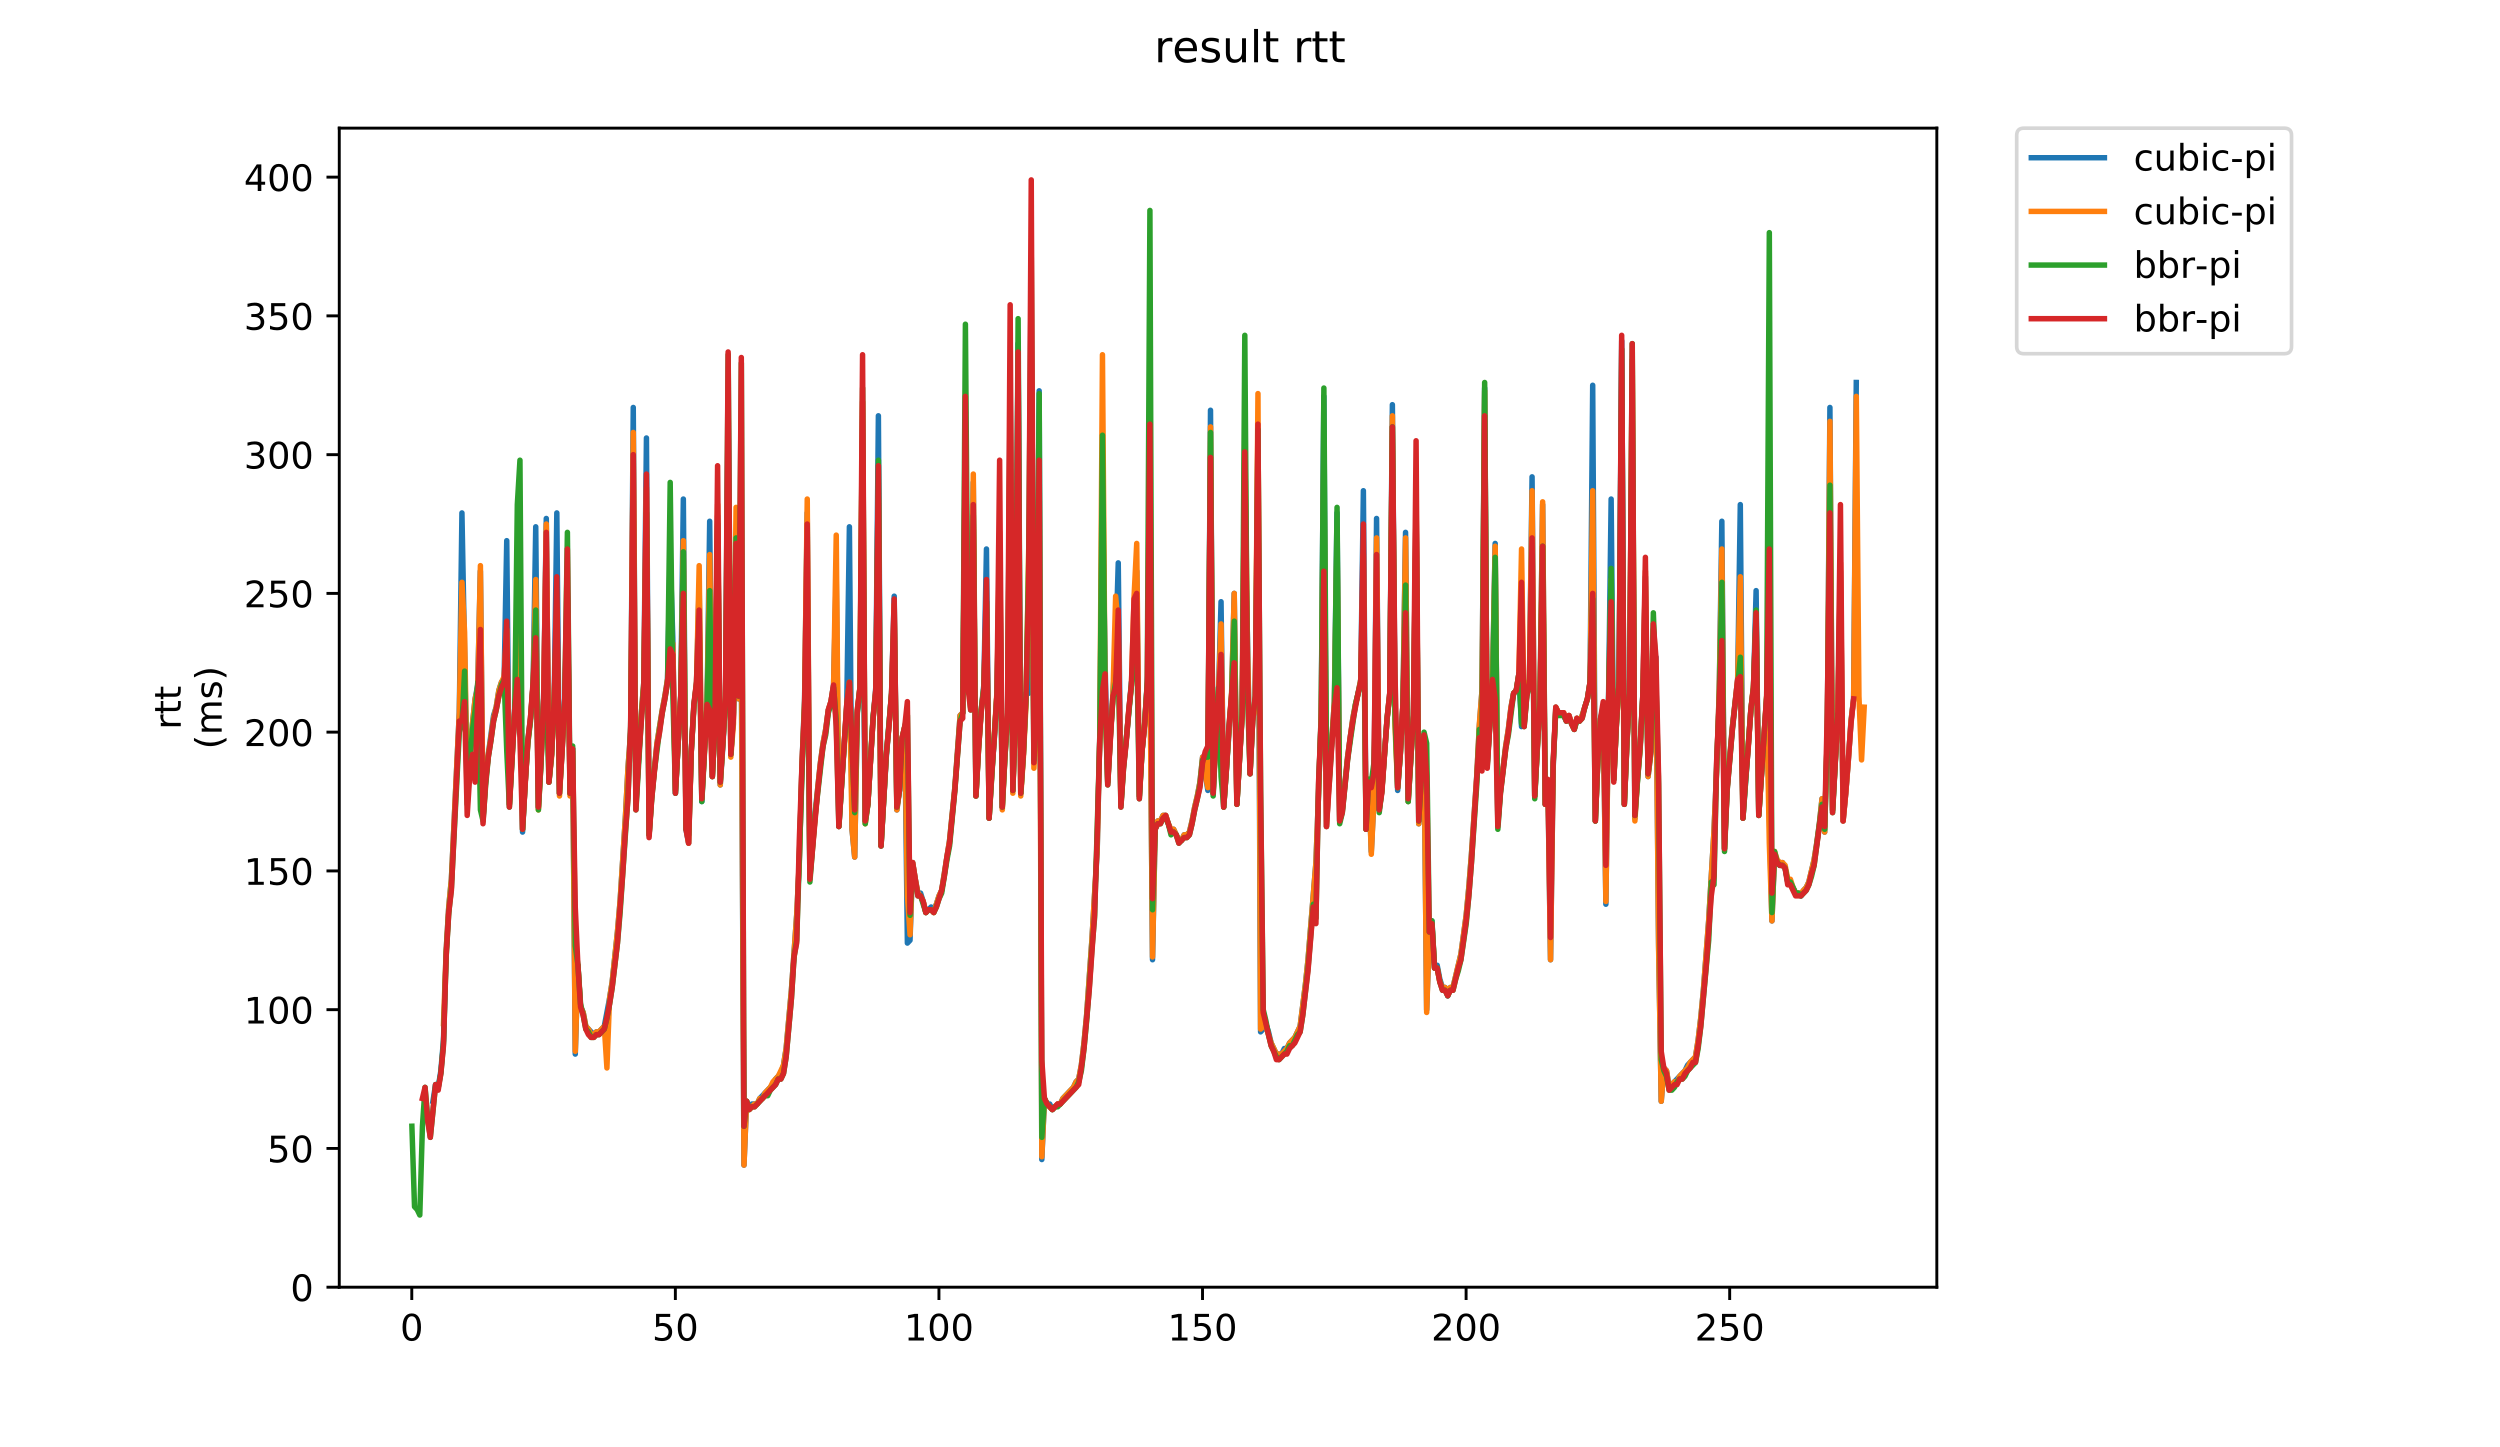 <?xml version="1.0" encoding="utf-8" standalone="no"?>
<!DOCTYPE svg PUBLIC "-//W3C//DTD SVG 1.1//EN"
  "http://www.w3.org/Graphics/SVG/1.1/DTD/svg11.dtd">
<!-- Created with matplotlib (https://matplotlib.org/) -->
<svg height="396pt" version="1.1" viewBox="0 0 684 396" width="684pt" xmlns="http://www.w3.org/2000/svg" xmlns:xlink="http://www.w3.org/1999/xlink">
 <defs>
  <style type="text/css">
*{stroke-linecap:butt;stroke-linejoin:round;}
  </style>
 </defs>
 <g id="figure_1">
  <g id="patch_1">
   <path d="M 0 396 
L 684 396 
L 684 0 
L 0 0 
z
" style="fill:#ffffff;"/>
  </g>
  <g id="axes_1">
   <g id="patch_2">
    <path d="M 92.824 352.174 
L 529.913 352.174 
L 529.913 35.062 
L 92.824 35.062 
z
" style="fill:#ffffff;"/>
   </g>
   <g id="matplotlib.axis_1">
    <g id="xtick_1">
     <g id="line2d_1">
      <defs>
       <path d="M 0 0 
L 0 3.5 
" id="mbdbcce55c1" style="stroke:#000000;stroke-width:0.8;"/>
      </defs>
      <g>
       <use style="stroke:#000000;stroke-width:0.8;" x="112.663" xlink:href="#mbdbcce55c1" y="352.174"/>
      </g>
     </g>
     <g id="text_1">
      <!-- 0 -->
      <defs>
       <path d="M 31.781 66.406 
Q 24.172 66.406 20.328 58.906 
Q 16.5 51.422 16.5 36.375 
Q 16.5 21.391 20.328 13.891 
Q 24.172 6.391 31.781 6.391 
Q 39.453 6.391 43.281 13.891 
Q 47.125 21.391 47.125 36.375 
Q 47.125 51.422 43.281 58.906 
Q 39.453 66.406 31.781 66.406 
z
M 31.781 74.219 
Q 44.047 74.219 50.516 64.516 
Q 56.984 54.828 56.984 36.375 
Q 56.984 17.969 50.516 8.266 
Q 44.047 -1.422 31.781 -1.422 
Q 19.531 -1.422 13.062 8.266 
Q 6.594 17.969 6.594 36.375 
Q 6.594 54.828 13.062 64.516 
Q 19.531 74.219 31.781 74.219 
z
" id="DejaVuSans-48"/>
      </defs>
      <g transform="translate(109.481 366.773)scale(0.1 -0.1)">
       <use xlink:href="#DejaVuSans-48"/>
      </g>
     </g>
    </g>
    <g id="xtick_2">
     <g id="line2d_2">
      <g>
       <use style="stroke:#000000;stroke-width:0.8;" x="184.778" xlink:href="#mbdbcce55c1" y="352.174"/>
      </g>
     </g>
     <g id="text_2">
      <!-- 50 -->
      <defs>
       <path d="M 10.797 72.906 
L 49.516 72.906 
L 49.516 64.594 
L 19.828 64.594 
L 19.828 46.734 
Q 21.969 47.469 24.109 47.828 
Q 26.266 48.188 28.422 48.188 
Q 40.625 48.188 47.75 41.5 
Q 54.891 34.812 54.891 23.391 
Q 54.891 11.625 47.562 5.094 
Q 40.234 -1.422 26.906 -1.422 
Q 22.312 -1.422 17.547 -0.641 
Q 12.797 0.141 7.719 1.703 
L 7.719 11.625 
Q 12.109 9.234 16.797 8.062 
Q 21.484 6.891 26.703 6.891 
Q 35.156 6.891 40.078 11.328 
Q 45.016 15.766 45.016 23.391 
Q 45.016 31 40.078 35.438 
Q 35.156 39.891 26.703 39.891 
Q 22.75 39.891 18.812 39.016 
Q 14.891 38.141 10.797 36.281 
z
" id="DejaVuSans-53"/>
      </defs>
      <g transform="translate(178.416 366.773)scale(0.1 -0.1)">
       <use xlink:href="#DejaVuSans-53"/>
       <use x="63.623" xlink:href="#DejaVuSans-48"/>
      </g>
     </g>
    </g>
    <g id="xtick_3">
     <g id="line2d_3">
      <g>
       <use style="stroke:#000000;stroke-width:0.8;" x="256.894" xlink:href="#mbdbcce55c1" y="352.174"/>
      </g>
     </g>
     <g id="text_3">
      <!-- 100 -->
      <defs>
       <path d="M 12.406 8.297 
L 28.516 8.297 
L 28.516 63.922 
L 10.984 60.406 
L 10.984 69.391 
L 28.422 72.906 
L 38.281 72.906 
L 38.281 8.297 
L 54.391 8.297 
L 54.391 0 
L 12.406 0 
z
" id="DejaVuSans-49"/>
      </defs>
      <g transform="translate(247.35 366.773)scale(0.1 -0.1)">
       <use xlink:href="#DejaVuSans-49"/>
       <use x="63.623" xlink:href="#DejaVuSans-48"/>
       <use x="127.246" xlink:href="#DejaVuSans-48"/>
      </g>
     </g>
    </g>
    <g id="xtick_4">
     <g id="line2d_4">
      <g>
       <use style="stroke:#000000;stroke-width:0.8;" x="329.009" xlink:href="#mbdbcce55c1" y="352.174"/>
      </g>
     </g>
     <g id="text_4">
      <!-- 150 -->
      <g transform="translate(319.466 366.773)scale(0.1 -0.1)">
       <use xlink:href="#DejaVuSans-49"/>
       <use x="63.623" xlink:href="#DejaVuSans-53"/>
       <use x="127.246" xlink:href="#DejaVuSans-48"/>
      </g>
     </g>
    </g>
    <g id="xtick_5">
     <g id="line2d_5">
      <g>
       <use style="stroke:#000000;stroke-width:0.8;" x="401.125" xlink:href="#mbdbcce55c1" y="352.174"/>
      </g>
     </g>
     <g id="text_5">
      <!-- 200 -->
      <defs>
       <path d="M 19.188 8.297 
L 53.609 8.297 
L 53.609 0 
L 7.328 0 
L 7.328 8.297 
Q 12.938 14.109 22.625 23.891 
Q 32.328 33.688 34.812 36.531 
Q 39.547 41.844 41.422 45.531 
Q 43.312 49.219 43.312 52.781 
Q 43.312 58.594 39.234 62.25 
Q 35.156 65.922 28.609 65.922 
Q 23.969 65.922 18.812 64.312 
Q 13.672 62.703 7.812 59.422 
L 7.812 69.391 
Q 13.766 71.781 18.938 73 
Q 24.125 74.219 28.422 74.219 
Q 39.75 74.219 46.484 68.547 
Q 53.219 62.891 53.219 53.422 
Q 53.219 48.922 51.531 44.891 
Q 49.859 40.875 45.406 35.406 
Q 44.188 33.984 37.641 27.219 
Q 31.109 20.453 19.188 8.297 
z
" id="DejaVuSans-50"/>
      </defs>
      <g transform="translate(391.581 366.773)scale(0.1 -0.1)">
       <use xlink:href="#DejaVuSans-50"/>
       <use x="63.623" xlink:href="#DejaVuSans-48"/>
       <use x="127.246" xlink:href="#DejaVuSans-48"/>
      </g>
     </g>
    </g>
    <g id="xtick_6">
     <g id="line2d_6">
      <g>
       <use style="stroke:#000000;stroke-width:0.8;" x="473.24" xlink:href="#mbdbcce55c1" y="352.174"/>
      </g>
     </g>
     <g id="text_6">
      <!-- 250 -->
      <g transform="translate(463.697 366.773)scale(0.1 -0.1)">
       <use xlink:href="#DejaVuSans-50"/>
       <use x="63.623" xlink:href="#DejaVuSans-53"/>
       <use x="127.246" xlink:href="#DejaVuSans-48"/>
      </g>
     </g>
    </g>
   </g>
   <g id="matplotlib.axis_2">
    <g id="ytick_1">
     <g id="line2d_7">
      <defs>
       <path d="M 0 0 
L -3.5 0 
" id="mfe72f2c226" style="stroke:#000000;stroke-width:0.8;"/>
      </defs>
      <g>
       <use style="stroke:#000000;stroke-width:0.8;" x="92.824" xlink:href="#mfe72f2c226" y="352.174"/>
      </g>
     </g>
     <g id="text_7">
      <!-- 0 -->
      <g transform="translate(79.461 355.973)scale(0.1 -0.1)">
       <use xlink:href="#DejaVuSans-48"/>
      </g>
     </g>
    </g>
    <g id="ytick_2">
     <g id="line2d_8">
      <g>
       <use style="stroke:#000000;stroke-width:0.8;" x="92.824" xlink:href="#mfe72f2c226" y="314.21"/>
      </g>
     </g>
     <g id="text_8">
      <!-- 50 -->
      <g transform="translate(73.099 318.01)scale(0.1 -0.1)">
       <use xlink:href="#DejaVuSans-53"/>
       <use x="63.623" xlink:href="#DejaVuSans-48"/>
      </g>
     </g>
    </g>
    <g id="ytick_3">
     <g id="line2d_9">
      <g>
       <use style="stroke:#000000;stroke-width:0.8;" x="92.824" xlink:href="#mfe72f2c226" y="276.247"/>
      </g>
     </g>
     <g id="text_9">
      <!-- 100 -->
      <g transform="translate(66.736 280.046)scale(0.1 -0.1)">
       <use xlink:href="#DejaVuSans-49"/>
       <use x="63.623" xlink:href="#DejaVuSans-48"/>
       <use x="127.246" xlink:href="#DejaVuSans-48"/>
      </g>
     </g>
    </g>
    <g id="ytick_4">
     <g id="line2d_10">
      <g>
       <use style="stroke:#000000;stroke-width:0.8;" x="92.824" xlink:href="#mfe72f2c226" y="238.283"/>
      </g>
     </g>
     <g id="text_10">
      <!-- 150 -->
      <g transform="translate(66.736 242.082)scale(0.1 -0.1)">
       <use xlink:href="#DejaVuSans-49"/>
       <use x="63.623" xlink:href="#DejaVuSans-53"/>
       <use x="127.246" xlink:href="#DejaVuSans-48"/>
      </g>
     </g>
    </g>
    <g id="ytick_5">
     <g id="line2d_11">
      <g>
       <use style="stroke:#000000;stroke-width:0.8;" x="92.824" xlink:href="#mfe72f2c226" y="200.319"/>
      </g>
     </g>
     <g id="text_11">
      <!-- 200 -->
      <g transform="translate(66.736 204.118)scale(0.1 -0.1)">
       <use xlink:href="#DejaVuSans-50"/>
       <use x="63.623" xlink:href="#DejaVuSans-48"/>
       <use x="127.246" xlink:href="#DejaVuSans-48"/>
      </g>
     </g>
    </g>
    <g id="ytick_6">
     <g id="line2d_12">
      <g>
       <use style="stroke:#000000;stroke-width:0.8;" x="92.824" xlink:href="#mfe72f2c226" y="162.355"/>
      </g>
     </g>
     <g id="text_12">
      <!-- 250 -->
      <g transform="translate(66.736 166.154)scale(0.1 -0.1)">
       <use xlink:href="#DejaVuSans-50"/>
       <use x="63.623" xlink:href="#DejaVuSans-53"/>
       <use x="127.246" xlink:href="#DejaVuSans-48"/>
      </g>
     </g>
    </g>
    <g id="ytick_7">
     <g id="line2d_13">
      <g>
       <use style="stroke:#000000;stroke-width:0.8;" x="92.824" xlink:href="#mfe72f2c226" y="124.391"/>
      </g>
     </g>
     <g id="text_13">
      <!-- 300 -->
      <defs>
       <path d="M 40.578 39.312 
Q 47.656 37.797 51.625 33 
Q 55.609 28.219 55.609 21.188 
Q 55.609 10.406 48.188 4.484 
Q 40.766 -1.422 27.094 -1.422 
Q 22.516 -1.422 17.656 -0.516 
Q 12.797 0.391 7.625 2.203 
L 7.625 11.719 
Q 11.719 9.328 16.594 8.109 
Q 21.484 6.891 26.812 6.891 
Q 36.078 6.891 40.938 10.547 
Q 45.797 14.203 45.797 21.188 
Q 45.797 27.641 41.281 31.266 
Q 36.766 34.906 28.719 34.906 
L 20.219 34.906 
L 20.219 43.016 
L 29.109 43.016 
Q 36.375 43.016 40.234 45.922 
Q 44.094 48.828 44.094 54.297 
Q 44.094 59.906 40.109 62.906 
Q 36.141 65.922 28.719 65.922 
Q 24.656 65.922 20.016 65.031 
Q 15.375 64.156 9.812 62.312 
L 9.812 71.094 
Q 15.438 72.656 20.344 73.438 
Q 25.25 74.219 29.594 74.219 
Q 40.828 74.219 47.359 69.109 
Q 53.906 64.016 53.906 55.328 
Q 53.906 49.266 50.438 45.094 
Q 46.969 40.922 40.578 39.312 
z
" id="DejaVuSans-51"/>
      </defs>
      <g transform="translate(66.736 128.191)scale(0.1 -0.1)">
       <use xlink:href="#DejaVuSans-51"/>
       <use x="63.623" xlink:href="#DejaVuSans-48"/>
       <use x="127.246" xlink:href="#DejaVuSans-48"/>
      </g>
     </g>
    </g>
    <g id="ytick_8">
     <g id="line2d_14">
      <g>
       <use style="stroke:#000000;stroke-width:0.8;" x="92.824" xlink:href="#mfe72f2c226" y="86.428"/>
      </g>
     </g>
     <g id="text_14">
      <!-- 350 -->
      <g transform="translate(66.736 90.227)scale(0.1 -0.1)">
       <use xlink:href="#DejaVuSans-51"/>
       <use x="63.623" xlink:href="#DejaVuSans-53"/>
       <use x="127.246" xlink:href="#DejaVuSans-48"/>
      </g>
     </g>
    </g>
    <g id="ytick_9">
     <g id="line2d_15">
      <g>
       <use style="stroke:#000000;stroke-width:0.8;" x="92.824" xlink:href="#mfe72f2c226" y="48.464"/>
      </g>
     </g>
     <g id="text_15">
      <!-- 400 -->
      <defs>
       <path d="M 37.797 64.312 
L 12.891 25.391 
L 37.797 25.391 
z
M 35.203 72.906 
L 47.609 72.906 
L 47.609 25.391 
L 58.016 25.391 
L 58.016 17.188 
L 47.609 17.188 
L 47.609 0 
L 37.797 0 
L 37.797 17.188 
L 4.891 17.188 
L 4.891 26.703 
z
" id="DejaVuSans-52"/>
      </defs>
      <g transform="translate(66.736 52.263)scale(0.1 -0.1)">
       <use xlink:href="#DejaVuSans-52"/>
       <use x="63.623" xlink:href="#DejaVuSans-48"/>
       <use x="127.246" xlink:href="#DejaVuSans-48"/>
      </g>
     </g>
    </g>
    <g id="text_16">
     <!-- rtt -->
     <defs>
      <path d="M 41.109 46.297 
Q 39.594 47.172 37.812 47.578 
Q 36.031 48 33.891 48 
Q 26.266 48 22.188 43.047 
Q 18.109 38.094 18.109 28.812 
L 18.109 0 
L 9.078 0 
L 9.078 54.688 
L 18.109 54.688 
L 18.109 46.188 
Q 20.953 51.172 25.484 53.578 
Q 30.031 56 36.531 56 
Q 37.453 56 38.578 55.875 
Q 39.703 55.766 41.062 55.516 
z
" id="DejaVuSans-114"/>
      <path d="M 18.312 70.219 
L 18.312 54.688 
L 36.812 54.688 
L 36.812 47.703 
L 18.312 47.703 
L 18.312 18.016 
Q 18.312 11.328 20.141 9.422 
Q 21.969 7.516 27.594 7.516 
L 36.812 7.516 
L 36.812 0 
L 27.594 0 
Q 17.188 0 13.234 3.875 
Q 9.281 7.766 9.281 18.016 
L 9.281 47.703 
L 2.688 47.703 
L 2.688 54.688 
L 9.281 54.688 
L 9.281 70.219 
z
" id="DejaVuSans-116"/>
     </defs>
     <g transform="translate(49.459 199.594)rotate(-90)scale(0.1 -0.1)">
      <use xlink:href="#DejaVuSans-114"/>
      <use x="41.113" xlink:href="#DejaVuSans-116"/>
      <use x="80.322" xlink:href="#DejaVuSans-116"/>
     </g>
     <!-- (ms) -->
     <defs>
      <path d="M 31 75.875 
Q 24.469 64.656 21.281 53.656 
Q 18.109 42.672 18.109 31.391 
Q 18.109 20.125 21.312 9.062 
Q 24.516 -2 31 -13.188 
L 23.188 -13.188 
Q 15.875 -1.703 12.234 9.375 
Q 8.594 20.453 8.594 31.391 
Q 8.594 42.281 12.203 53.312 
Q 15.828 64.359 23.188 75.875 
z
" id="DejaVuSans-40"/>
      <path d="M 52 44.188 
Q 55.375 50.25 60.062 53.125 
Q 64.75 56 71.094 56 
Q 79.641 56 84.281 50.016 
Q 88.922 44.047 88.922 33.016 
L 88.922 0 
L 79.891 0 
L 79.891 32.719 
Q 79.891 40.578 77.094 44.375 
Q 74.312 48.188 68.609 48.188 
Q 61.625 48.188 57.562 43.547 
Q 53.516 38.922 53.516 30.906 
L 53.516 0 
L 44.484 0 
L 44.484 32.719 
Q 44.484 40.625 41.703 44.406 
Q 38.922 48.188 33.109 48.188 
Q 26.219 48.188 22.156 43.531 
Q 18.109 38.875 18.109 30.906 
L 18.109 0 
L 9.078 0 
L 9.078 54.688 
L 18.109 54.688 
L 18.109 46.188 
Q 21.188 51.219 25.484 53.609 
Q 29.781 56 35.688 56 
Q 41.656 56 45.828 52.969 
Q 50 49.953 52 44.188 
z
" id="DejaVuSans-109"/>
      <path d="M 44.281 53.078 
L 44.281 44.578 
Q 40.484 46.531 36.375 47.5 
Q 32.281 48.484 27.875 48.484 
Q 21.188 48.484 17.844 46.438 
Q 14.5 44.391 14.5 40.281 
Q 14.5 37.156 16.891 35.375 
Q 19.281 33.594 26.516 31.984 
L 29.594 31.297 
Q 39.156 29.25 43.188 25.516 
Q 47.219 21.781 47.219 15.094 
Q 47.219 7.469 41.188 3.016 
Q 35.156 -1.422 24.609 -1.422 
Q 20.219 -1.422 15.453 -0.562 
Q 10.688 0.297 5.422 2 
L 5.422 11.281 
Q 10.406 8.688 15.234 7.391 
Q 20.062 6.109 24.812 6.109 
Q 31.156 6.109 34.562 8.281 
Q 37.984 10.453 37.984 14.406 
Q 37.984 18.062 35.516 20.016 
Q 33.062 21.969 24.703 23.781 
L 21.578 24.516 
Q 13.234 26.266 9.516 29.906 
Q 5.812 33.547 5.812 39.891 
Q 5.812 47.609 11.281 51.797 
Q 16.75 56 26.812 56 
Q 31.781 56 36.172 55.266 
Q 40.578 54.547 44.281 53.078 
z
" id="DejaVuSans-115"/>
      <path d="M 8.016 75.875 
L 15.828 75.875 
Q 23.141 64.359 26.781 53.312 
Q 30.422 42.281 30.422 31.391 
Q 30.422 20.453 26.781 9.375 
Q 23.141 -1.703 15.828 -13.188 
L 8.016 -13.188 
Q 14.5 -2 17.703 9.062 
Q 20.906 20.125 20.906 31.391 
Q 20.906 42.672 17.703 53.656 
Q 14.5 64.656 8.016 75.875 
z
" id="DejaVuSans-41"/>
     </defs>
     <g transform="translate(60.657 204.995)rotate(-90)scale(0.1 -0.1)">
      <use xlink:href="#DejaVuSans-40"/>
      <use x="39.014" xlink:href="#DejaVuSans-109"/>
      <use x="136.426" xlink:href="#DejaVuSans-115"/>
      <use x="188.525" xlink:href="#DejaVuSans-41"/>
     </g>
    </g>
   </g>
   <g id="line2d_16">
    <path clip-path="url(#p30ac3d6b19)" d="M 118.452 301.303 
L 119.173 296.747 
L 119.894 297.506 
L 120.616 292.951 
L 121.337 284.599 
L 122.058 260.302 
L 122.779 248.153 
L 123.5 240.561 
L 125.664 195.004 
L 126.385 140.336 
L 127.827 217.023 
L 129.27 198.041 
L 129.991 191.208 
L 130.712 187.411 
L 131.433 156.281 
L 132.154 223.857 
L 132.875 213.227 
L 133.596 206.393 
L 135.039 195.763 
L 135.76 193.485 
L 136.481 188.93 
L 137.202 186.652 
L 137.923 185.893 
L 138.645 147.929 
L 139.366 220.06 
L 140.808 194.245 
L 141.529 186.652 
L 142.25 172.226 
L 142.971 227.653 
L 143.693 213.986 
L 144.414 202.597 
L 145.135 196.523 
L 145.856 187.411 
L 146.577 144.133 
L 147.298 220.819 
L 148.02 208.671 
L 148.741 191.208 
L 149.462 141.855 
L 150.183 213.986 
L 150.904 206.393 
L 151.625 191.967 
L 152.346 140.336 
L 153.068 217.023 
L 153.789 205.634 
L 154.51 191.208 
L 155.231 162.355 
L 155.952 217.023 
L 156.673 204.875 
L 157.395 288.395 
L 158.116 264.098 
L 158.837 275.487 
L 159.558 277.006 
L 160.279 280.802 
L 162.443 283.08 
L 163.164 282.321 
L 163.885 282.321 
L 165.327 280.802 
L 166.77 273.209 
L 167.491 268.654 
L 168.933 254.987 
L 169.654 246.635 
L 171.097 223.857 
L 171.818 210.19 
L 172.539 200.319 
L 173.26 111.484 
L 173.981 220.06 
L 175.423 195.763 
L 176.145 186.652 
L 176.866 119.836 
L 177.587 228.412 
L 178.308 217.782 
L 179.75 203.356 
L 181.193 194.245 
L 181.914 190.448 
L 182.635 185.893 
L 183.356 151.725 
L 184.077 174.504 
L 184.798 217.023 
L 186.241 190.448 
L 186.962 136.54 
L 187.683 226.894 
L 188.404 230.69 
L 189.125 205.634 
L 189.847 193.485 
L 190.568 186.652 
L 191.289 160.077 
L 192.01 219.301 
L 192.731 204.875 
L 193.452 192.726 
L 194.173 142.614 
L 194.895 212.467 
L 195.616 198.041 
L 196.337 141.095 
L 197.058 214.745 
L 197.779 204.115 
L 198.5 191.208 
L 199.222 110.724 
L 199.943 206.393 
L 200.664 195.763 
L 201.385 148.688 
L 202.106 191.208 
L 202.827 181.337 
L 203.549 318.766 
L 204.27 301.303 
L 204.991 302.821 
L 205.712 302.062 
L 207.154 302.062 
L 207.875 300.543 
L 211.481 296.747 
L 212.202 295.228 
L 213.645 293.71 
L 214.366 291.432 
L 215.087 286.876 
L 216.529 270.932 
L 217.972 250.431 
L 218.693 236.005 
L 219.414 209.43 
L 220.135 191.208 
L 220.856 140.336 
L 221.577 239.801 
L 223.02 222.338 
L 224.462 208.671 
L 225.183 203.356 
L 225.904 199.56 
L 226.625 194.245 
L 227.347 191.967 
L 228.068 187.411 
L 228.789 157.799 
L 229.51 226.134 
L 231.674 192.726 
L 232.395 144.133 
L 233.116 226.894 
L 233.837 234.486 
L 234.558 195.004 
L 235.279 188.171 
L 236 154.003 
L 236.722 224.616 
L 237.443 220.06 
L 238.885 196.523 
L 239.606 188.171 
L 240.327 113.761 
L 241.049 231.449 
L 242.491 207.152 
L 243.933 189.689 
L 244.654 163.114 
L 245.376 221.579 
L 246.097 216.264 
L 246.818 202.597 
L 247.539 198.8 
L 248.26 258.024 
L 248.981 257.265 
L 249.702 236.005 
L 250.424 240.561 
L 251.145 244.357 
L 251.866 244.357 
L 252.587 246.635 
L 253.308 249.672 
L 254.751 248.153 
L 255.472 248.913 
L 256.193 247.394 
L 256.914 245.116 
L 257.635 243.598 
L 259.799 229.931 
L 261.241 215.504 
L 262.683 195.763 
L 263.404 195.004 
L 264.126 120.595 
L 264.847 171.466 
L 265.568 193.485 
L 266.289 131.984 
L 267.01 217.782 
L 267.731 204.115 
L 268.452 194.245 
L 269.174 187.411 
L 269.895 150.207 
L 270.616 223.857 
L 271.337 211.708 
L 272.058 201.837 
L 272.779 189.689 
L 273.501 149.447 
L 274.222 220.819 
L 274.943 207.152 
L 275.664 195.763 
L 276.385 104.65 
L 277.106 216.264 
L 277.828 195.763 
L 278.549 94.02 
L 279.27 217.023 
L 279.991 206.393 
L 280.712 189.689 
L 281.433 189.689 
L 282.154 122.114 
L 282.876 208.671 
L 283.597 192.726 
L 284.318 106.928 
L 285.039 317.247 
L 285.76 300.543 
L 286.481 302.062 
L 287.203 302.062 
L 287.924 303.58 
L 289.366 302.062 
L 290.087 302.062 
L 290.808 300.543 
L 293.693 297.506 
L 294.414 295.988 
L 295.135 295.228 
L 295.856 291.432 
L 296.578 285.358 
L 297.299 277.765 
L 298.741 257.265 
L 300.183 232.968 
L 300.904 201.078 
L 301.626 135.021 
L 302.347 181.337 
L 303.068 213.986 
L 304.51 189.689 
L 305.231 178.3 
L 305.953 154.003 
L 306.674 220.06 
L 307.395 209.43 
L 308.116 202.597 
L 309.558 186.652 
L 310.279 184.374 
L 311.001 156.281 
L 311.722 217.782 
L 312.443 205.634 
L 313.164 198.041 
L 314.606 176.022 
L 315.328 262.58 
L 316.049 226.894 
L 316.77 224.616 
L 317.491 224.616 
L 318.212 223.097 
L 318.933 223.097 
L 320.376 227.653 
L 321.097 226.894 
L 322.539 229.931 
L 323.26 229.931 
L 323.981 228.412 
L 324.703 228.412 
L 325.424 227.653 
L 326.145 224.616 
L 326.866 220.819 
L 327.587 217.782 
L 328.308 213.986 
L 329.03 207.152 
L 330.472 216.264 
L 331.193 112.243 
L 331.914 217.023 
L 332.635 201.078 
L 333.356 190.448 
L 334.078 164.633 
L 334.799 220.819 
L 336.962 190.448 
L 337.683 162.355 
L 338.405 220.06 
L 339.847 195.763 
L 340.568 144.892 
L 341.289 173.744 
L 342.01 211.708 
L 342.731 197.282 
L 343.453 191.208 
L 344.174 128.947 
L 344.895 282.321 
L 345.616 281.561 
L 346.337 280.043 
L 347.058 282.321 
L 347.78 285.358 
L 349.222 288.395 
L 350.664 288.395 
L 351.385 286.876 
L 352.107 286.876 
L 352.828 285.358 
L 354.27 283.839 
L 355.712 280.802 
L 357.155 269.413 
L 357.876 262.58 
L 360.039 236.005 
L 360.76 217.023 
L 361.482 195.004 
L 362.203 108.447 
L 362.924 226.134 
L 363.645 213.227 
L 365.087 191.967 
L 365.808 140.336 
L 366.53 224.616 
L 367.251 221.579 
L 368.693 207.152 
L 370.135 196.523 
L 370.857 192.726 
L 371.578 189.689 
L 372.299 185.893 
L 373.02 134.262 
L 373.741 226.894 
L 374.462 213.227 
L 375.183 232.968 
L 375.905 218.542 
L 376.626 141.855 
L 377.347 221.579 
L 378.068 216.264 
L 379.51 196.523 
L 380.232 189.689 
L 380.953 110.724 
L 381.674 191.967 
L 382.395 216.264 
L 383.116 206.393 
L 383.837 192.726 
L 384.558 145.651 
L 385.28 219.301 
L 386.722 195.763 
L 387.443 136.54 
L 388.164 225.375 
L 389.607 201.078 
L 390.328 276.247 
L 391.049 255.746 
L 391.77 251.95 
L 392.491 264.857 
L 393.212 264.098 
L 393.934 267.895 
L 394.655 270.172 
L 395.376 270.172 
L 396.097 272.45 
L 396.818 270.172 
L 397.539 270.172 
L 399.703 261.061 
L 401.145 250.431 
L 401.866 242.838 
L 402.587 233.727 
L 404.03 212.467 
L 404.751 198.8 
L 405.472 188.93 
L 406.193 106.169 
L 406.914 208.671 
L 408.357 186.652 
L 409.078 148.688 
L 409.799 225.375 
L 410.52 216.264 
L 411.962 204.115 
L 412.684 199.56 
L 413.405 193.485 
L 414.126 189.689 
L 414.847 188.93 
L 415.568 184.374 
L 416.289 198.8 
L 417.01 198.041 
L 417.732 189.689 
L 418.453 185.893 
L 419.174 130.466 
L 419.895 217.782 
L 421.337 191.967 
L 422.059 138.058 
L 422.78 220.06 
L 423.501 213.986 
L 424.222 262.58 
L 424.943 210.19 
L 425.664 193.485 
L 426.385 195.004 
L 427.107 195.004 
L 427.828 195.763 
L 428.549 197.282 
L 429.27 195.763 
L 429.991 198.041 
L 430.712 199.56 
L 431.434 196.523 
L 432.155 197.282 
L 432.876 195.763 
L 434.318 191.208 
L 435.039 186.652 
L 435.761 105.409 
L 436.482 224.616 
L 437.203 207.152 
L 437.924 196.523 
L 438.645 193.485 
L 439.366 247.394 
L 440.809 136.54 
L 441.53 213.227 
L 442.251 198.041 
L 442.972 186.652 
L 443.693 93.261 
L 444.414 220.06 
L 445.136 203.356 
L 445.857 189.689 
L 446.578 113.761 
L 447.299 223.857 
L 448.02 213.227 
L 448.741 204.875 
L 449.462 190.448 
L 450.184 157.799 
L 450.905 212.467 
L 451.626 206.393 
L 452.347 179.818 
L 453.068 179.818 
L 453.789 258.024 
L 454.511 301.303 
L 455.232 292.191 
L 455.953 292.951 
L 456.674 297.506 
L 461.001 292.951 
L 461.722 291.432 
L 463.886 289.154 
L 464.607 284.599 
L 465.328 278.524 
L 466.049 270.932 
L 467.491 251.95 
L 468.934 227.653 
L 469.655 210.949 
L 470.376 189.689 
L 471.097 142.614 
L 471.818 232.209 
L 472.539 215.504 
L 473.982 198.8 
L 475.424 185.893 
L 476.145 138.058 
L 476.866 223.857 
L 478.309 204.115 
L 479.03 194.245 
L 479.751 188.171 
L 480.472 161.596 
L 481.193 223.097 
L 483.357 191.208 
L 484.799 251.95 
L 485.52 233.727 
L 486.241 236.005 
L 486.963 236.764 
L 487.684 236.005 
L 488.405 237.523 
L 489.126 241.32 
L 489.847 241.32 
L 491.289 244.357 
L 492.011 244.357 
L 492.732 245.116 
L 493.453 243.598 
L 494.174 242.838 
L 494.895 241.32 
L 496.338 235.246 
L 497.059 230.69 
L 497.78 225.375 
L 498.501 218.542 
L 499.222 227.653 
L 499.943 201.078 
L 500.664 111.484 
L 501.386 221.579 
L 502.828 195.763 
L 503.549 156.281 
L 504.27 224.616 
L 504.991 217.023 
L 505.713 207.912 
L 506.434 197.282 
L 507.155 191.208 
L 507.876 104.65 
L 507.876 104.65 
" style="fill:none;stroke:#1f77b4;stroke-linecap:square;stroke-width:1.5;"/>
   </g>
   <g id="line2d_17">
    <path clip-path="url(#p30ac3d6b19)" d="M 121.343 280.043 
L 122.064 260.302 
L 122.785 248.153 
L 123.506 240.561 
L 125.67 195.004 
L 126.391 159.318 
L 127.112 172.985 
L 127.833 217.023 
L 129.275 198.041 
L 129.996 191.208 
L 130.718 188.171 
L 131.439 154.762 
L 132.16 223.857 
L 132.881 213.227 
L 133.602 206.393 
L 134.323 201.837 
L 135.045 196.523 
L 135.766 193.485 
L 136.487 188.93 
L 137.208 186.652 
L 137.929 185.133 
L 138.65 172.226 
L 139.371 220.06 
L 140.814 194.245 
L 141.535 186.652 
L 142.256 170.707 
L 142.977 226.894 
L 143.698 213.986 
L 144.42 203.356 
L 145.141 196.523 
L 145.862 187.411 
L 146.583 158.559 
L 147.304 221.579 
L 148.025 208.671 
L 148.746 191.208 
L 149.468 143.373 
L 150.189 213.986 
L 150.91 207.152 
L 151.631 191.208 
L 152.352 166.911 
L 153.073 217.782 
L 154.516 192.726 
L 155.237 163.114 
L 155.958 217.782 
L 156.679 205.634 
L 157.4 287.636 
L 158.121 264.098 
L 158.843 275.487 
L 159.564 277.006 
L 160.285 280.802 
L 161.006 281.561 
L 161.727 283.08 
L 162.448 283.08 
L 163.17 282.321 
L 163.891 282.321 
L 165.333 280.802 
L 166.054 292.191 
L 166.775 273.209 
L 167.497 268.654 
L 168.939 254.987 
L 169.66 246.635 
L 171.102 223.857 
L 171.823 210.19 
L 172.545 200.319 
L 173.266 118.317 
L 173.987 219.301 
L 175.429 195.763 
L 176.15 186.652 
L 176.872 133.503 
L 177.593 228.412 
L 178.314 217.782 
L 179.756 203.356 
L 181.198 194.245 
L 181.92 190.448 
L 182.641 185.893 
L 183.362 184.374 
L 184.083 176.022 
L 184.804 216.264 
L 186.247 191.208 
L 186.968 147.929 
L 187.689 226.134 
L 188.41 230.69 
L 189.131 205.634 
L 189.852 193.485 
L 190.573 186.652 
L 191.295 154.762 
L 192.016 218.542 
L 193.458 192.726 
L 194.179 151.725 
L 194.9 212.467 
L 195.622 198.041 
L 196.343 138.058 
L 197.064 214.745 
L 198.506 191.208 
L 199.227 131.984 
L 199.948 207.152 
L 200.67 198.041 
L 201.391 138.818 
L 202.112 191.208 
L 202.833 176.781 
L 203.554 318.766 
L 204.275 301.303 
L 204.997 303.58 
L 206.439 302.062 
L 207.16 302.062 
L 207.881 300.543 
L 208.602 300.543 
L 209.324 299.025 
L 210.766 297.506 
L 211.487 295.988 
L 212.929 294.469 
L 214.372 291.432 
L 215.093 286.876 
L 216.535 270.932 
L 217.977 250.431 
L 218.699 235.246 
L 219.42 209.43 
L 220.141 191.967 
L 220.862 136.54 
L 221.583 239.801 
L 223.747 215.504 
L 224.468 208.671 
L 225.189 203.356 
L 225.91 199.56 
L 226.631 194.245 
L 227.352 191.967 
L 228.074 187.411 
L 228.795 146.41 
L 229.516 226.134 
L 231.679 192.726 
L 232.4 186.652 
L 233.122 226.894 
L 233.843 234.486 
L 234.564 194.245 
L 235.285 188.171 
L 236.006 109.965 
L 236.727 225.375 
L 237.449 220.06 
L 238.891 196.523 
L 239.612 188.93 
L 240.333 136.54 
L 241.054 231.449 
L 242.497 206.393 
L 243.218 198.8 
L 243.939 189.689 
L 244.66 165.392 
L 245.381 221.579 
L 246.102 216.264 
L 246.824 201.837 
L 247.545 198.8 
L 248.266 245.116 
L 248.987 255.746 
L 249.708 236.005 
L 250.429 240.561 
L 251.151 244.357 
L 251.872 245.116 
L 252.593 246.635 
L 253.314 249.672 
L 254.035 248.913 
L 254.756 248.913 
L 255.477 249.672 
L 256.92 245.116 
L 257.641 243.598 
L 259.804 229.931 
L 261.247 215.504 
L 262.689 195.763 
L 263.41 195.004 
L 264.131 119.836 
L 264.852 174.504 
L 265.574 193.485 
L 266.295 129.706 
L 267.016 217.782 
L 267.737 204.875 
L 268.458 194.245 
L 269.179 188.171 
L 269.901 165.392 
L 270.622 223.857 
L 272.785 188.93 
L 273.506 145.651 
L 274.227 221.579 
L 274.949 207.152 
L 275.67 195.763 
L 276.391 108.447 
L 277.112 217.023 
L 277.833 195.763 
L 278.554 125.151 
L 279.276 217.782 
L 279.997 207.152 
L 280.718 192.726 
L 281.439 150.966 
L 282.16 122.873 
L 282.881 210.19 
L 283.603 195.763 
L 284.324 130.466 
L 285.045 316.488 
L 285.766 300.543 
L 286.487 302.062 
L 287.929 303.58 
L 289.372 302.062 
L 290.093 302.062 
L 290.814 300.543 
L 293.699 297.506 
L 294.42 295.988 
L 295.141 295.228 
L 295.862 291.432 
L 296.583 285.358 
L 297.304 277.765 
L 298.747 257.265 
L 300.189 232.209 
L 300.91 201.078 
L 301.631 97.057 
L 302.353 191.208 
L 303.074 213.986 
L 304.516 189.689 
L 305.237 163.114 
L 305.958 171.466 
L 306.679 220.06 
L 307.401 209.43 
L 308.122 202.597 
L 308.843 194.245 
L 309.564 187.411 
L 310.285 163.114 
L 311.006 148.688 
L 311.728 217.782 
L 312.449 205.634 
L 313.17 198.041 
L 313.891 187.411 
L 314.612 180.578 
L 315.333 261.82 
L 316.055 226.134 
L 316.776 224.616 
L 317.497 224.616 
L 318.218 223.097 
L 318.939 223.097 
L 319.66 225.375 
L 320.381 226.894 
L 321.103 226.894 
L 322.545 229.931 
L 323.266 229.931 
L 323.987 228.412 
L 324.708 228.412 
L 325.43 227.653 
L 326.151 224.616 
L 326.872 220.819 
L 327.593 217.782 
L 328.314 213.986 
L 329.035 207.152 
L 329.756 211.708 
L 330.478 215.504 
L 331.199 116.799 
L 331.92 217.023 
L 332.641 201.078 
L 333.362 190.448 
L 334.083 170.707 
L 334.805 220.819 
L 336.968 189.689 
L 337.689 162.355 
L 338.41 220.06 
L 339.853 195.763 
L 340.574 119.076 
L 341.295 176.022 
L 342.016 211.708 
L 342.737 197.282 
L 343.458 191.208 
L 344.18 107.687 
L 344.901 281.561 
L 345.622 280.802 
L 346.343 280.802 
L 347.785 285.358 
L 349.228 288.395 
L 350.67 288.395 
L 352.112 286.876 
L 352.833 285.358 
L 354.276 283.839 
L 355.718 280.802 
L 357.16 269.413 
L 357.882 262.58 
L 360.045 236.005 
L 360.766 217.023 
L 361.487 195.004 
L 362.208 123.632 
L 362.93 226.134 
L 363.651 213.227 
L 365.093 191.967 
L 365.814 147.17 
L 366.535 224.616 
L 367.257 221.579 
L 368.699 207.152 
L 370.141 196.523 
L 370.862 192.726 
L 371.583 189.689 
L 372.305 185.893 
L 373.026 151.725 
L 373.747 226.894 
L 374.468 213.227 
L 375.189 233.727 
L 375.91 218.542 
L 376.632 147.17 
L 377.353 221.579 
L 378.074 216.264 
L 379.516 196.523 
L 380.237 189.689 
L 380.958 113.761 
L 381.68 198.8 
L 382.401 215.504 
L 383.122 206.393 
L 383.843 192.726 
L 384.564 147.17 
L 385.285 219.301 
L 386.728 195.763 
L 387.449 135.78 
L 388.17 225.375 
L 389.612 201.078 
L 390.334 277.006 
L 391.055 255.746 
L 391.776 252.709 
L 392.497 264.857 
L 393.218 264.857 
L 393.939 268.654 
L 394.66 270.172 
L 395.382 270.172 
L 396.103 271.691 
L 396.824 270.172 
L 397.545 270.172 
L 399.709 261.061 
L 401.151 250.431 
L 401.872 242.838 
L 402.593 233.727 
L 404.035 212.467 
L 404.757 198.041 
L 405.478 188.93 
L 406.199 106.928 
L 406.92 208.671 
L 408.362 186.652 
L 409.084 149.447 
L 409.805 224.616 
L 410.526 216.264 
L 411.968 204.115 
L 412.689 199.56 
L 413.41 193.485 
L 414.132 189.689 
L 414.853 188.93 
L 415.574 184.374 
L 416.295 150.207 
L 417.016 198.041 
L 417.737 189.689 
L 418.459 185.893 
L 419.18 134.262 
L 419.901 217.782 
L 421.343 191.967 
L 422.064 137.299 
L 422.785 220.06 
L 423.507 213.986 
L 424.228 262.58 
L 424.949 209.43 
L 425.67 193.485 
L 426.391 195.004 
L 427.834 195.004 
L 428.555 197.282 
L 429.276 195.763 
L 429.997 198.041 
L 430.718 199.56 
L 431.439 196.523 
L 432.161 197.282 
L 432.882 195.763 
L 434.324 191.208 
L 435.045 186.652 
L 435.766 134.262 
L 436.487 224.616 
L 437.209 207.152 
L 437.93 196.523 
L 438.651 194.245 
L 439.372 246.635 
L 440.093 193.485 
L 440.814 158.559 
L 441.536 213.227 
L 442.257 198.041 
L 442.978 186.652 
L 443.699 135.021 
L 444.42 220.06 
L 445.141 203.356 
L 445.862 189.689 
L 446.584 98.576 
L 447.305 224.616 
L 448.026 213.227 
L 448.747 204.875 
L 449.468 191.208 
L 450.189 156.281 
L 450.911 212.467 
L 451.632 206.393 
L 452.353 172.226 
L 453.074 182.096 
L 453.795 259.542 
L 454.516 301.303 
L 455.237 292.191 
L 455.959 292.951 
L 456.68 297.506 
L 458.122 295.988 
L 458.843 295.988 
L 459.564 294.469 
L 461.728 292.191 
L 462.449 290.673 
L 463.891 289.154 
L 464.612 284.599 
L 465.334 278.524 
L 466.055 270.932 
L 467.497 251.95 
L 468.939 227.653 
L 469.661 210.949 
L 470.382 188.93 
L 471.103 150.207 
L 471.824 232.209 
L 472.545 215.504 
L 473.988 198.8 
L 475.43 185.893 
L 476.151 157.799 
L 476.872 223.857 
L 477.593 212.467 
L 478.314 204.115 
L 479.036 194.245 
L 479.757 187.411 
L 480.478 169.948 
L 481.199 223.097 
L 483.363 190.448 
L 484.084 230.69 
L 484.805 251.95 
L 485.526 232.968 
L 486.247 235.246 
L 486.968 236.005 
L 487.689 236.005 
L 488.411 236.764 
L 489.132 240.561 
L 489.853 240.561 
L 490.574 242.838 
L 491.295 244.357 
L 492.738 244.357 
L 494.18 242.838 
L 494.901 241.32 
L 496.343 235.246 
L 497.064 230.69 
L 497.786 225.375 
L 498.507 218.542 
L 499.228 227.653 
L 499.949 200.319 
L 500.67 115.28 
L 501.391 221.579 
L 502.834 195.763 
L 503.555 154.003 
L 504.276 224.616 
L 504.997 217.023 
L 505.718 207.912 
L 506.44 197.282 
L 507.161 191.208 
L 507.882 108.447 
L 508.603 190.448 
L 509.324 207.912 
L 510.045 193.485 
L 510.045 193.485 
" style="fill:none;stroke:#ff7f0e;stroke-linecap:square;stroke-width:1.5;"/>
   </g>
   <g id="line2d_18">
    <path clip-path="url(#p30ac3d6b19)" d="M 112.692 308.136 
L 113.413 330.155 
L 114.134 330.914 
L 114.855 332.433 
L 115.576 308.136 
L 116.297 297.506 
L 117.019 305.858 
L 117.74 311.173 
L 119.182 296.747 
L 119.903 297.506 
L 120.624 293.71 
L 121.345 285.358 
L 122.067 261.82 
L 122.788 249.672 
L 123.509 242.838 
L 125.672 200.319 
L 126.394 198.041 
L 127.115 183.615 
L 127.836 220.06 
L 128.557 208.671 
L 129.278 199.56 
L 129.999 194.245 
L 130.72 186.652 
L 131.442 221.579 
L 132.163 224.616 
L 132.884 214.745 
L 133.605 207.152 
L 134.326 202.597 
L 135.047 197.282 
L 135.769 194.245 
L 136.49 190.448 
L 137.211 187.411 
L 137.932 185.893 
L 138.653 205.634 
L 139.374 220.819 
L 140.817 195.004 
L 141.538 138.058 
L 142.259 125.91 
L 142.98 226.894 
L 143.701 213.986 
L 144.422 203.356 
L 145.144 197.282 
L 145.865 187.411 
L 146.586 166.911 
L 147.307 221.579 
L 148.028 208.671 
L 148.749 191.208 
L 149.471 190.448 
L 150.192 213.986 
L 150.913 206.393 
L 151.634 191.208 
L 152.355 167.67 
L 153.076 217.023 
L 154.519 191.208 
L 155.24 145.651 
L 155.961 217.023 
L 156.682 204.115 
L 157.403 258.783 
L 158.124 264.098 
L 158.846 274.728 
L 159.567 277.765 
L 160.288 281.561 
L 161.009 282.321 
L 161.73 283.839 
L 162.451 283.839 
L 163.172 283.08 
L 163.894 283.08 
L 165.336 281.561 
L 166.057 278.524 
L 166.778 274.728 
L 167.499 270.172 
L 168.942 258.024 
L 169.663 249.672 
L 171.826 217.782 
L 172.547 198.8 
L 173.269 141.855 
L 173.99 221.579 
L 175.432 197.282 
L 176.153 187.411 
L 176.874 140.336 
L 177.596 228.412 
L 178.317 218.542 
L 179.038 210.949 
L 180.48 199.56 
L 181.201 195.004 
L 181.923 191.208 
L 182.644 186.652 
L 183.365 131.984 
L 184.086 189.689 
L 184.807 217.023 
L 186.249 190.448 
L 186.971 150.966 
L 187.692 226.894 
L 188.413 228.412 
L 189.134 205.634 
L 189.855 192.726 
L 190.576 187.411 
L 191.298 171.466 
L 192.019 219.301 
L 193.461 192.726 
L 194.182 161.596 
L 194.903 212.467 
L 195.624 198.041 
L 196.346 143.373 
L 197.067 213.986 
L 198.509 191.967 
L 199.23 97.057 
L 199.951 206.393 
L 200.673 195.004 
L 201.394 147.17 
L 202.115 190.448 
L 202.836 99.335 
L 203.557 308.136 
L 204.278 301.303 
L 204.999 303.58 
L 205.721 302.821 
L 206.442 302.821 
L 209.326 299.784 
L 210.048 299.784 
L 210.769 298.266 
L 212.211 296.747 
L 212.932 295.228 
L 213.653 295.228 
L 214.374 293.71 
L 215.096 289.154 
L 216.538 273.209 
L 217.259 261.82 
L 217.98 257.265 
L 219.423 211.708 
L 220.144 193.485 
L 220.865 160.837 
L 221.586 241.32 
L 223.028 223.097 
L 225.192 204.115 
L 225.913 201.078 
L 226.634 195.004 
L 227.355 192.726 
L 228.076 188.171 
L 228.798 197.282 
L 229.519 226.134 
L 231.682 193.485 
L 232.403 186.652 
L 233.846 222.338 
L 234.567 195.004 
L 235.288 188.171 
L 236.009 106.169 
L 236.73 225.375 
L 237.451 220.06 
L 238.894 195.763 
L 239.615 189.689 
L 240.336 125.91 
L 241.057 231.449 
L 242.5 206.393 
L 243.942 189.689 
L 244.663 169.189 
L 245.384 220.819 
L 246.105 216.264 
L 246.826 201.837 
L 248.269 195.763 
L 248.99 250.431 
L 249.711 236.764 
L 250.432 241.32 
L 251.153 245.116 
L 251.875 245.116 
L 253.317 249.672 
L 254.038 248.913 
L 254.759 248.913 
L 255.48 249.672 
L 256.201 248.153 
L 256.923 245.876 
L 257.644 244.357 
L 259.086 235.246 
L 259.807 231.449 
L 261.25 216.264 
L 262.692 197.282 
L 263.413 195.004 
L 264.134 88.705 
L 264.855 179.818 
L 265.577 194.245 
L 266.298 141.095 
L 267.019 217.782 
L 267.74 204.875 
L 268.461 194.245 
L 269.182 188.171 
L 269.903 164.633 
L 270.625 223.857 
L 272.788 189.689 
L 273.509 153.244 
L 274.23 220.819 
L 274.952 207.152 
L 275.673 195.763 
L 276.394 116.039 
L 277.115 216.264 
L 277.836 195.004 
L 278.557 87.187 
L 279.278 217.023 
L 280 206.393 
L 280.721 191.208 
L 281.442 154.003 
L 282.163 70.483 
L 282.884 207.912 
L 283.605 191.208 
L 284.327 107.687 
L 285.048 311.173 
L 285.769 300.543 
L 286.49 302.062 
L 287.932 303.58 
L 288.653 302.821 
L 289.375 302.821 
L 294.423 297.506 
L 295.144 295.988 
L 295.865 292.951 
L 296.586 286.876 
L 297.307 279.284 
L 298.029 270.172 
L 298.75 259.542 
L 299.471 251.19 
L 300.913 201.837 
L 301.634 119.076 
L 302.355 191.967 
L 303.077 214.745 
L 303.798 201.078 
L 304.519 191.208 
L 305.24 186.652 
L 305.961 180.578 
L 306.682 220.819 
L 307.404 210.19 
L 309.567 187.411 
L 310.288 177.541 
L 311.009 176.022 
L 311.73 218.542 
L 312.452 205.634 
L 313.173 198.041 
L 313.894 186.652 
L 314.615 57.575 
L 315.336 248.913 
L 316.057 226.894 
L 316.779 225.375 
L 317.5 225.375 
L 318.221 223.857 
L 318.942 223.857 
L 319.663 225.375 
L 320.384 228.412 
L 321.105 227.653 
L 321.827 228.412 
L 322.548 230.69 
L 323.99 229.171 
L 324.711 229.171 
L 325.432 228.412 
L 326.154 225.375 
L 326.875 221.579 
L 327.596 218.542 
L 328.317 214.745 
L 329.038 207.912 
L 329.759 207.152 
L 330.48 207.152 
L 331.202 118.317 
L 331.923 217.782 
L 333.365 188.171 
L 334.086 212.467 
L 334.807 220.819 
L 335.529 210.949 
L 336.25 198.8 
L 336.971 190.448 
L 337.692 169.948 
L 338.413 220.06 
L 339.856 195.004 
L 340.577 91.742 
L 341.298 189.689 
L 342.019 211.708 
L 342.74 196.523 
L 343.461 190.448 
L 344.182 117.558 
L 344.904 216.264 
L 345.625 276.247 
L 346.346 279.284 
L 347.067 283.08 
L 347.788 286.117 
L 349.231 289.154 
L 349.952 289.914 
L 352.115 287.636 
L 352.836 286.117 
L 353.557 286.117 
L 355 283.08 
L 355.721 282.321 
L 356.442 277.765 
L 357.884 264.857 
L 359.327 247.394 
L 360.048 251.19 
L 360.769 214.745 
L 361.49 196.523 
L 362.211 106.169 
L 362.932 209.43 
L 363.654 214.745 
L 364.375 203.356 
L 365.096 194.245 
L 365.817 138.818 
L 366.538 225.375 
L 367.259 222.338 
L 368.702 207.912 
L 370.865 192.726 
L 372.308 186.652 
L 373.029 162.355 
L 373.75 226.894 
L 374.471 213.227 
L 375.192 213.986 
L 375.913 208.671 
L 376.634 187.411 
L 377.356 222.338 
L 378.077 216.264 
L 379.519 196.523 
L 380.24 190.448 
L 380.961 116.799 
L 381.683 196.523 
L 382.404 215.504 
L 383.125 206.393 
L 383.846 192.726 
L 384.567 160.077 
L 385.288 219.301 
L 386.731 195.763 
L 387.452 141.095 
L 388.173 224.616 
L 389.615 200.319 
L 390.336 203.356 
L 391.058 254.987 
L 391.779 251.95 
L 392.5 264.857 
L 393.221 264.857 
L 393.942 268.654 
L 394.663 270.932 
L 395.384 270.932 
L 396.106 272.45 
L 396.827 270.932 
L 397.548 270.932 
L 398.269 267.895 
L 398.99 265.617 
L 399.711 262.58 
L 401.154 252.709 
L 401.875 245.116 
L 402.596 236.005 
L 404.038 214.745 
L 404.759 199.56 
L 405.481 199.56 
L 406.202 104.65 
L 406.923 209.43 
L 407.644 198.041 
L 408.365 188.93 
L 409.086 152.485 
L 409.808 226.894 
L 410.529 217.023 
L 411.971 204.875 
L 412.692 201.078 
L 414.135 189.689 
L 414.856 188.93 
L 415.577 184.374 
L 416.298 198.041 
L 417.019 198.8 
L 417.74 190.448 
L 418.461 187.411 
L 419.183 156.281 
L 419.904 218.542 
L 420.625 204.115 
L 421.346 191.967 
L 422.067 149.447 
L 422.788 220.06 
L 423.51 213.986 
L 424.231 245.876 
L 424.952 208.671 
L 425.673 194.245 
L 426.394 195.763 
L 427.836 195.763 
L 428.558 197.282 
L 429.279 196.523 
L 430.721 199.56 
L 431.442 197.282 
L 432.163 197.282 
L 432.885 196.523 
L 433.606 193.485 
L 434.327 191.208 
L 435.048 186.652 
L 435.769 163.874 
L 436.49 224.616 
L 437.211 207.152 
L 437.933 196.523 
L 438.654 195.004 
L 439.375 228.412 
L 440.817 155.522 
L 441.538 213.227 
L 442.26 198.041 
L 442.981 186.652 
L 443.702 95.539 
L 444.423 220.06 
L 445.144 202.597 
L 445.865 189.689 
L 446.587 94.02 
L 447.308 223.097 
L 448.75 204.115 
L 449.471 190.448 
L 450.192 168.429 
L 450.913 211.708 
L 451.635 205.634 
L 452.356 167.67 
L 453.077 187.411 
L 453.798 214.745 
L 454.519 289.914 
L 455.24 292.951 
L 455.962 294.469 
L 456.683 298.266 
L 457.404 298.266 
L 458.125 297.506 
L 458.846 295.988 
L 459.567 295.228 
L 460.288 295.228 
L 461.01 294.469 
L 461.731 292.951 
L 463.894 290.673 
L 464.615 286.876 
L 465.337 280.802 
L 467.5 257.265 
L 468.221 241.32 
L 468.942 242.079 
L 469.663 209.43 
L 470.385 191.967 
L 471.106 159.318 
L 471.827 232.968 
L 472.548 216.264 
L 473.99 199.56 
L 474.712 192.726 
L 475.433 187.411 
L 476.154 179.818 
L 476.875 223.857 
L 478.317 204.115 
L 479.038 194.245 
L 479.76 188.171 
L 480.481 166.911 
L 481.202 223.097 
L 483.365 190.448 
L 484.087 63.649 
L 484.808 249.672 
L 485.529 232.968 
L 486.25 236.005 
L 486.971 236.764 
L 487.692 236.764 
L 488.414 237.523 
L 489.135 241.32 
L 489.856 241.32 
L 491.298 244.357 
L 492.019 244.357 
L 492.74 245.116 
L 494.183 243.598 
L 494.904 242.079 
L 495.625 239.801 
L 496.346 236.764 
L 498.51 220.06 
L 499.231 226.894 
L 499.952 200.319 
L 500.673 132.743 
L 501.394 222.338 
L 502.837 195.763 
L 502.837 195.763 
" style="fill:none;stroke:#2ca02c;stroke-linecap:square;stroke-width:1.5;"/>
   </g>
   <g id="line2d_19">
    <path clip-path="url(#p30ac3d6b19)" d="M 115.563 300.543 
L 116.284 297.506 
L 117.006 306.618 
L 117.727 311.173 
L 119.169 296.747 
L 119.89 298.266 
L 120.611 293.71 
L 121.332 286.117 
L 122.054 261.82 
L 122.775 249.672 
L 123.496 243.598 
L 125.659 197.282 
L 126.381 197.282 
L 127.102 191.967 
L 127.823 223.097 
L 128.544 211.708 
L 129.265 206.393 
L 129.986 213.986 
L 130.707 191.208 
L 131.429 172.226 
L 132.15 225.375 
L 132.871 213.986 
L 133.592 207.152 
L 134.313 202.597 
L 135.034 197.282 
L 135.756 194.245 
L 136.477 190.448 
L 137.198 188.171 
L 137.919 186.652 
L 138.64 169.948 
L 139.361 220.819 
L 140.804 195.004 
L 141.525 185.893 
L 142.246 201.837 
L 142.967 226.894 
L 144.409 202.597 
L 145.131 196.523 
L 145.852 186.652 
L 146.573 174.504 
L 147.294 220.819 
L 148.015 207.912 
L 148.736 191.208 
L 149.458 145.651 
L 150.179 213.986 
L 150.9 206.393 
L 151.621 191.967 
L 152.342 157.799 
L 153.063 217.023 
L 153.784 205.634 
L 154.506 191.208 
L 155.227 150.207 
L 155.948 217.023 
L 156.669 204.875 
L 157.39 248.153 
L 158.111 264.098 
L 158.833 275.487 
L 159.554 277.765 
L 160.275 281.561 
L 160.996 283.08 
L 161.717 283.839 
L 162.438 283.839 
L 163.159 283.08 
L 163.881 283.08 
L 165.323 281.561 
L 166.044 278.524 
L 166.765 274.728 
L 167.486 270.172 
L 168.929 258.024 
L 170.371 239.042 
L 171.092 227.653 
L 171.813 218.542 
L 172.535 198.8 
L 173.256 124.391 
L 173.977 221.579 
L 174.698 207.912 
L 176.14 188.171 
L 176.861 129.706 
L 177.583 229.171 
L 178.304 218.542 
L 179.746 204.115 
L 180.467 200.319 
L 181.188 195.004 
L 181.91 191.208 
L 182.631 186.652 
L 183.352 177.541 
L 184.073 179.059 
L 184.794 217.023 
L 186.236 190.448 
L 186.958 162.355 
L 187.679 226.894 
L 188.4 230.69 
L 189.121 205.634 
L 189.842 192.726 
L 190.563 186.652 
L 191.285 166.911 
L 192.006 218.542 
L 193.448 192.726 
L 194.169 194.245 
L 194.89 212.467 
L 195.611 198.041 
L 196.333 127.428 
L 197.054 213.986 
L 197.775 203.356 
L 198.496 190.448 
L 199.217 96.298 
L 199.938 206.393 
L 200.66 196.523 
L 201.381 148.688 
L 202.102 190.448 
L 202.823 97.817 
L 203.544 308.136 
L 204.265 301.303 
L 204.986 303.58 
L 205.708 302.821 
L 206.429 302.821 
L 212.198 296.747 
L 212.919 295.228 
L 213.64 295.228 
L 214.362 293.71 
L 215.083 289.154 
L 216.525 273.209 
L 217.246 261.82 
L 217.967 258.024 
L 218.688 229.931 
L 219.41 209.43 
L 220.131 193.485 
L 220.852 143.373 
L 221.573 240.561 
L 223.737 216.264 
L 224.458 209.43 
L 225.179 204.115 
L 225.9 200.319 
L 226.621 194.245 
L 227.342 191.967 
L 228.063 187.411 
L 228.785 198.8 
L 229.506 226.134 
L 231.669 192.726 
L 232.39 186.652 
L 233.833 221.579 
L 234.554 194.245 
L 235.275 188.171 
L 235.996 97.057 
L 236.717 224.616 
L 237.438 220.06 
L 238.881 196.523 
L 239.602 188.93 
L 240.323 127.428 
L 241.044 231.449 
L 242.487 206.393 
L 243.208 198.8 
L 243.929 189.689 
L 244.65 163.874 
L 245.371 220.819 
L 246.092 216.264 
L 246.813 201.837 
L 247.535 198.8 
L 248.256 191.967 
L 248.977 249.672 
L 249.698 236.005 
L 251.14 245.116 
L 251.862 245.116 
L 252.583 246.635 
L 253.304 249.672 
L 254.025 248.913 
L 254.746 248.913 
L 255.467 249.672 
L 256.189 248.153 
L 257.631 243.598 
L 258.352 239.801 
L 259.073 234.486 
L 259.794 230.69 
L 261.237 216.264 
L 262.679 197.282 
L 263.4 196.523 
L 264.121 108.447 
L 264.842 188.171 
L 265.564 194.245 
L 266.285 138.058 
L 267.006 217.782 
L 267.727 204.875 
L 268.448 195.004 
L 269.169 188.93 
L 269.89 158.559 
L 270.612 223.857 
L 271.333 211.708 
L 272.054 201.837 
L 272.775 189.689 
L 273.496 125.91 
L 274.217 220.819 
L 274.939 206.393 
L 275.66 195.004 
L 276.381 83.39 
L 277.102 216.264 
L 277.823 195.763 
L 278.544 96.298 
L 279.265 217.023 
L 279.987 206.393 
L 280.708 190.448 
L 281.429 161.596 
L 282.15 49.223 
L 282.871 208.671 
L 283.592 191.208 
L 284.314 125.91 
L 285.035 289.914 
L 285.756 300.543 
L 286.477 302.062 
L 287.919 303.58 
L 289.362 302.062 
L 290.083 302.062 
L 295.131 296.747 
L 295.852 292.191 
L 296.573 286.876 
L 298.016 270.932 
L 299.458 250.431 
L 300.179 229.171 
L 300.9 202.597 
L 301.621 188.93 
L 302.342 184.374 
L 303.064 214.745 
L 304.506 190.448 
L 305.227 188.171 
L 305.948 166.911 
L 306.669 220.819 
L 307.391 210.19 
L 308.112 203.356 
L 308.833 194.245 
L 309.554 187.411 
L 310.275 163.874 
L 310.996 162.355 
L 311.717 218.542 
L 312.439 205.634 
L 313.16 198.8 
L 313.881 187.411 
L 314.602 116.039 
L 315.323 245.876 
L 316.044 226.894 
L 316.766 225.375 
L 317.487 225.375 
L 318.208 223.857 
L 318.929 223.097 
L 320.371 227.653 
L 321.092 227.653 
L 321.814 228.412 
L 322.535 230.69 
L 323.977 229.171 
L 324.698 229.171 
L 325.419 228.412 
L 326.141 225.375 
L 326.862 221.579 
L 328.304 215.504 
L 329.025 208.671 
L 329.746 205.634 
L 330.468 204.115 
L 331.189 125.151 
L 331.91 217.023 
L 332.631 201.837 
L 334.073 179.059 
L 334.794 220.819 
L 335.516 210.949 
L 336.237 198.8 
L 337.679 181.337 
L 338.4 220.06 
L 339.843 195.763 
L 340.564 123.632 
L 341.285 182.096 
L 342.006 211.708 
L 342.727 197.282 
L 343.448 190.448 
L 344.169 116.039 
L 344.891 216.264 
L 345.612 277.006 
L 347.775 286.117 
L 348.496 287.636 
L 349.218 289.914 
L 349.939 289.914 
L 351.381 288.395 
L 352.102 288.395 
L 352.823 286.876 
L 354.266 285.358 
L 355.708 282.321 
L 356.429 277.765 
L 357.871 265.617 
L 359.314 248.153 
L 360.035 252.709 
L 360.756 213.986 
L 361.477 197.282 
L 362.198 156.281 
L 362.92 226.134 
L 365.083 193.485 
L 365.804 188.171 
L 366.525 224.616 
L 367.246 222.338 
L 368.689 207.912 
L 369.41 201.837 
L 370.131 197.282 
L 371.573 189.689 
L 372.295 186.652 
L 373.016 143.373 
L 373.737 226.894 
L 374.458 213.986 
L 375.179 215.504 
L 375.9 211.708 
L 376.621 151.725 
L 377.343 221.579 
L 378.064 217.023 
L 379.506 196.523 
L 380.227 189.689 
L 380.948 116.799 
L 381.67 184.374 
L 382.391 215.504 
L 383.112 206.393 
L 383.833 192.726 
L 384.554 167.67 
L 385.275 218.542 
L 386.718 195.763 
L 387.439 120.595 
L 388.16 224.616 
L 389.602 201.078 
L 390.323 212.467 
L 391.045 254.987 
L 391.766 252.709 
L 392.487 264.857 
L 393.208 264.857 
L 393.929 268.654 
L 394.65 270.932 
L 395.371 270.932 
L 396.093 272.45 
L 396.814 270.932 
L 397.535 270.932 
L 398.977 264.857 
L 399.698 262.58 
L 401.141 251.95 
L 401.862 245.116 
L 402.583 236.005 
L 404.025 213.227 
L 404.747 201.837 
L 405.468 210.949 
L 406.189 113.761 
L 406.91 210.19 
L 408.352 185.893 
L 409.073 191.208 
L 409.795 226.134 
L 410.516 217.023 
L 411.958 204.875 
L 412.679 200.319 
L 413.4 194.245 
L 414.122 189.689 
L 414.843 188.93 
L 415.564 184.374 
L 416.285 159.318 
L 417.006 198.8 
L 417.727 190.448 
L 418.448 186.652 
L 419.17 147.17 
L 419.891 217.782 
L 420.612 204.115 
L 421.333 192.726 
L 422.054 149.447 
L 422.775 220.06 
L 423.497 213.227 
L 424.218 256.505 
L 424.939 208.671 
L 425.66 193.485 
L 426.381 195.004 
L 427.823 195.004 
L 428.545 197.282 
L 429.266 195.763 
L 429.987 198.041 
L 430.708 199.56 
L 431.429 196.523 
L 432.15 197.282 
L 432.872 196.523 
L 433.593 193.485 
L 434.314 191.208 
L 435.035 186.652 
L 435.756 162.355 
L 436.477 224.616 
L 437.199 207.152 
L 437.92 196.523 
L 438.641 191.967 
L 439.362 236.764 
L 440.083 192.726 
L 440.804 164.633 
L 441.525 213.986 
L 442.247 198.041 
L 442.968 186.652 
L 443.689 91.742 
L 444.41 220.06 
L 445.131 202.597 
L 445.852 189.689 
L 446.574 94.02 
L 447.295 223.097 
L 448.016 212.467 
L 448.737 204.115 
L 449.458 190.448 
L 450.179 152.485 
L 450.9 211.708 
L 451.622 205.634 
L 452.343 170.707 
L 453.064 179.818 
L 453.785 212.467 
L 454.506 287.636 
L 455.227 292.191 
L 455.949 293.71 
L 456.67 298.266 
L 458.112 296.747 
L 458.833 296.747 
L 459.554 295.228 
L 460.275 295.228 
L 460.997 293.71 
L 462.439 292.191 
L 463.16 290.673 
L 463.881 290.673 
L 464.602 286.117 
L 465.324 280.802 
L 466.766 264.857 
L 468.208 245.116 
L 468.929 239.801 
L 469.65 208.671 
L 471.093 175.263 
L 471.814 232.209 
L 472.535 216.264 
L 473.977 199.56 
L 475.42 185.893 
L 476.141 185.133 
L 476.862 223.857 
L 477.583 213.227 
L 478.304 204.875 
L 479.026 194.245 
L 479.747 188.171 
L 480.468 167.67 
L 481.189 223.097 
L 483.352 190.448 
L 484.074 150.207 
L 484.795 244.357 
L 485.516 233.727 
L 486.237 236.005 
L 486.958 236.764 
L 487.679 236.764 
L 488.401 237.523 
L 489.122 242.079 
L 489.843 242.079 
L 491.285 245.116 
L 492.727 245.116 
L 494.17 243.598 
L 494.891 242.079 
L 495.612 239.042 
L 496.333 236.764 
L 498.497 220.819 
L 499.218 226.134 
L 499.939 195.004 
L 500.66 140.336 
L 501.381 222.338 
L 502.824 195.763 
L 503.545 138.058 
L 504.266 224.616 
L 504.987 217.023 
L 506.429 198.041 
L 507.151 191.208 
L 507.151 191.208 
" style="fill:none;stroke:#d62728;stroke-linecap:square;stroke-width:1.5;"/>
   </g>
   <g id="patch_3">
    <path d="M 92.824 352.174 
L 92.824 35.062 
" style="fill:none;stroke:#000000;stroke-linecap:square;stroke-linejoin:miter;stroke-width:0.8;"/>
   </g>
   <g id="patch_4">
    <path d="M 529.913 352.174 
L 529.913 35.062 
" style="fill:none;stroke:#000000;stroke-linecap:square;stroke-linejoin:miter;stroke-width:0.8;"/>
   </g>
   <g id="patch_5">
    <path d="M 92.824 352.174 
L 529.913 352.174 
" style="fill:none;stroke:#000000;stroke-linecap:square;stroke-linejoin:miter;stroke-width:0.8;"/>
   </g>
   <g id="patch_6">
    <path d="M 92.824 35.062 
L 529.913 35.062 
" style="fill:none;stroke:#000000;stroke-linecap:square;stroke-linejoin:miter;stroke-width:0.8;"/>
   </g>
   <g id="legend_1">
    <g id="patch_7">
     <path d="M 553.767 96.775 
L 624.963 96.775 
Q 626.963 96.775 626.963 94.775 
L 626.963 37.062 
Q 626.963 35.062 624.963 35.062 
L 553.767 35.062 
Q 551.767 35.062 551.767 37.062 
L 551.767 94.775 
Q 551.767 96.775 553.767 96.775 
z
" style="fill:#ffffff;opacity:0.8;stroke:#cccccc;stroke-linejoin:miter;"/>
    </g>
    <g id="line2d_20">
     <path d="M 555.767 43.161 
L 575.767 43.161 
" style="fill:none;stroke:#1f77b4;stroke-linecap:square;stroke-width:1.5;"/>
    </g>
    <g id="line2d_21"/>
    <g id="text_17">
     <!-- cubic-pi -->
     <defs>
      <path d="M 48.781 52.594 
L 48.781 44.188 
Q 44.969 46.297 41.141 47.344 
Q 37.312 48.391 33.406 48.391 
Q 24.656 48.391 19.812 42.844 
Q 14.984 37.312 14.984 27.297 
Q 14.984 17.281 19.812 11.734 
Q 24.656 6.203 33.406 6.203 
Q 37.312 6.203 41.141 7.25 
Q 44.969 8.297 48.781 10.406 
L 48.781 2.094 
Q 45.016 0.344 40.984 -0.531 
Q 36.969 -1.422 32.422 -1.422 
Q 20.062 -1.422 12.781 6.344 
Q 5.516 14.109 5.516 27.297 
Q 5.516 40.672 12.859 48.328 
Q 20.219 56 33.016 56 
Q 37.156 56 41.109 55.141 
Q 45.062 54.297 48.781 52.594 
z
" id="DejaVuSans-99"/>
      <path d="M 8.5 21.578 
L 8.5 54.688 
L 17.484 54.688 
L 17.484 21.922 
Q 17.484 14.156 20.5 10.266 
Q 23.531 6.391 29.594 6.391 
Q 36.859 6.391 41.078 11.031 
Q 45.312 15.672 45.312 23.688 
L 45.312 54.688 
L 54.297 54.688 
L 54.297 0 
L 45.312 0 
L 45.312 8.406 
Q 42.047 3.422 37.719 1 
Q 33.406 -1.422 27.688 -1.422 
Q 18.266 -1.422 13.375 4.438 
Q 8.5 10.297 8.5 21.578 
z
M 31.109 56 
z
" id="DejaVuSans-117"/>
      <path d="M 48.688 27.297 
Q 48.688 37.203 44.609 42.844 
Q 40.531 48.484 33.406 48.484 
Q 26.266 48.484 22.188 42.844 
Q 18.109 37.203 18.109 27.297 
Q 18.109 17.391 22.188 11.75 
Q 26.266 6.109 33.406 6.109 
Q 40.531 6.109 44.609 11.75 
Q 48.688 17.391 48.688 27.297 
z
M 18.109 46.391 
Q 20.953 51.266 25.266 53.625 
Q 29.594 56 35.594 56 
Q 45.562 56 51.781 48.094 
Q 58.016 40.188 58.016 27.297 
Q 58.016 14.406 51.781 6.484 
Q 45.562 -1.422 35.594 -1.422 
Q 29.594 -1.422 25.266 0.953 
Q 20.953 3.328 18.109 8.203 
L 18.109 0 
L 9.078 0 
L 9.078 75.984 
L 18.109 75.984 
z
" id="DejaVuSans-98"/>
      <path d="M 9.422 54.688 
L 18.406 54.688 
L 18.406 0 
L 9.422 0 
z
M 9.422 75.984 
L 18.406 75.984 
L 18.406 64.594 
L 9.422 64.594 
z
" id="DejaVuSans-105"/>
      <path d="M 4.891 31.391 
L 31.203 31.391 
L 31.203 23.391 
L 4.891 23.391 
z
" id="DejaVuSans-45"/>
      <path d="M 18.109 8.203 
L 18.109 -20.797 
L 9.078 -20.797 
L 9.078 54.688 
L 18.109 54.688 
L 18.109 46.391 
Q 20.953 51.266 25.266 53.625 
Q 29.594 56 35.594 56 
Q 45.562 56 51.781 48.094 
Q 58.016 40.188 58.016 27.297 
Q 58.016 14.406 51.781 6.484 
Q 45.562 -1.422 35.594 -1.422 
Q 29.594 -1.422 25.266 0.953 
Q 20.953 3.328 18.109 8.203 
z
M 48.688 27.297 
Q 48.688 37.203 44.609 42.844 
Q 40.531 48.484 33.406 48.484 
Q 26.266 48.484 22.188 42.844 
Q 18.109 37.203 18.109 27.297 
Q 18.109 17.391 22.188 11.75 
Q 26.266 6.109 33.406 6.109 
Q 40.531 6.109 44.609 11.75 
Q 48.688 17.391 48.688 27.297 
z
" id="DejaVuSans-112"/>
     </defs>
     <g transform="translate(583.767 46.661)scale(0.1 -0.1)">
      <use xlink:href="#DejaVuSans-99"/>
      <use x="54.98" xlink:href="#DejaVuSans-117"/>
      <use x="118.359" xlink:href="#DejaVuSans-98"/>
      <use x="181.836" xlink:href="#DejaVuSans-105"/>
      <use x="209.619" xlink:href="#DejaVuSans-99"/>
      <use x="264.6" xlink:href="#DejaVuSans-45"/>
      <use x="300.684" xlink:href="#DejaVuSans-112"/>
      <use x="364.16" xlink:href="#DejaVuSans-105"/>
     </g>
    </g>
    <g id="line2d_22">
     <path d="M 555.767 57.839 
L 575.767 57.839 
" style="fill:none;stroke:#ff7f0e;stroke-linecap:square;stroke-width:1.5;"/>
    </g>
    <g id="line2d_23"/>
    <g id="text_18">
     <!-- cubic-pi -->
     <g transform="translate(583.767 61.339)scale(0.1 -0.1)">
      <use xlink:href="#DejaVuSans-99"/>
      <use x="54.98" xlink:href="#DejaVuSans-117"/>
      <use x="118.359" xlink:href="#DejaVuSans-98"/>
      <use x="181.836" xlink:href="#DejaVuSans-105"/>
      <use x="209.619" xlink:href="#DejaVuSans-99"/>
      <use x="264.6" xlink:href="#DejaVuSans-45"/>
      <use x="300.684" xlink:href="#DejaVuSans-112"/>
      <use x="364.16" xlink:href="#DejaVuSans-105"/>
     </g>
    </g>
    <g id="line2d_24">
     <path d="M 555.767 72.517 
L 575.767 72.517 
" style="fill:none;stroke:#2ca02c;stroke-linecap:square;stroke-width:1.5;"/>
    </g>
    <g id="line2d_25"/>
    <g id="text_19">
     <!-- bbr-pi -->
     <g transform="translate(583.767 76.017)scale(0.1 -0.1)">
      <use xlink:href="#DejaVuSans-98"/>
      <use x="63.477" xlink:href="#DejaVuSans-98"/>
      <use x="126.953" xlink:href="#DejaVuSans-114"/>
      <use x="167.973" xlink:href="#DejaVuSans-45"/>
      <use x="204.057" xlink:href="#DejaVuSans-112"/>
      <use x="267.533" xlink:href="#DejaVuSans-105"/>
     </g>
    </g>
    <g id="line2d_26">
     <path d="M 555.767 87.195 
L 575.767 87.195 
" style="fill:none;stroke:#d62728;stroke-linecap:square;stroke-width:1.5;"/>
    </g>
    <g id="line2d_27"/>
    <g id="text_20">
     <!-- bbr-pi -->
     <g transform="translate(583.767 90.695)scale(0.1 -0.1)">
      <use xlink:href="#DejaVuSans-98"/>
      <use x="63.477" xlink:href="#DejaVuSans-98"/>
      <use x="126.953" xlink:href="#DejaVuSans-114"/>
      <use x="167.973" xlink:href="#DejaVuSans-45"/>
      <use x="204.057" xlink:href="#DejaVuSans-112"/>
      <use x="267.533" xlink:href="#DejaVuSans-105"/>
     </g>
    </g>
   </g>
  </g>
  <g id="text_21">
   <!-- result rtt -->
   <defs>
    <path d="M 56.203 29.594 
L 56.203 25.203 
L 14.891 25.203 
Q 15.484 15.922 20.484 11.062 
Q 25.484 6.203 34.422 6.203 
Q 39.594 6.203 44.453 7.469 
Q 49.312 8.734 54.109 11.281 
L 54.109 2.781 
Q 49.266 0.734 44.188 -0.344 
Q 39.109 -1.422 33.891 -1.422 
Q 20.797 -1.422 13.156 6.188 
Q 5.516 13.812 5.516 26.812 
Q 5.516 40.234 12.766 48.109 
Q 20.016 56 32.328 56 
Q 43.359 56 49.781 48.891 
Q 56.203 41.797 56.203 29.594 
z
M 47.219 32.234 
Q 47.125 39.594 43.094 43.984 
Q 39.062 48.391 32.422 48.391 
Q 24.906 48.391 20.391 44.141 
Q 15.875 39.891 15.188 32.172 
z
" id="DejaVuSans-101"/>
    <path d="M 9.422 75.984 
L 18.406 75.984 
L 18.406 0 
L 9.422 0 
z
" id="DejaVuSans-108"/>
    <path id="DejaVuSans-32"/>
   </defs>
   <g transform="translate(315.818 17.038)scale(0.12 -0.12)">
    <use xlink:href="#DejaVuSans-114"/>
    <use x="41.082" xlink:href="#DejaVuSans-101"/>
    <use x="102.605" xlink:href="#DejaVuSans-115"/>
    <use x="154.705" xlink:href="#DejaVuSans-117"/>
    <use x="218.084" xlink:href="#DejaVuSans-108"/>
    <use x="245.867" xlink:href="#DejaVuSans-116"/>
    <use x="285.076" xlink:href="#DejaVuSans-32"/>
    <use x="316.863" xlink:href="#DejaVuSans-114"/>
    <use x="357.977" xlink:href="#DejaVuSans-116"/>
    <use x="397.186" xlink:href="#DejaVuSans-116"/>
   </g>
  </g>
 </g>
 <defs>
  <clipPath id="p30ac3d6b19">
   <rect height="317.112" width="437.089" x="92.824" y="35.062"/>
  </clipPath>
 </defs>
</svg>
